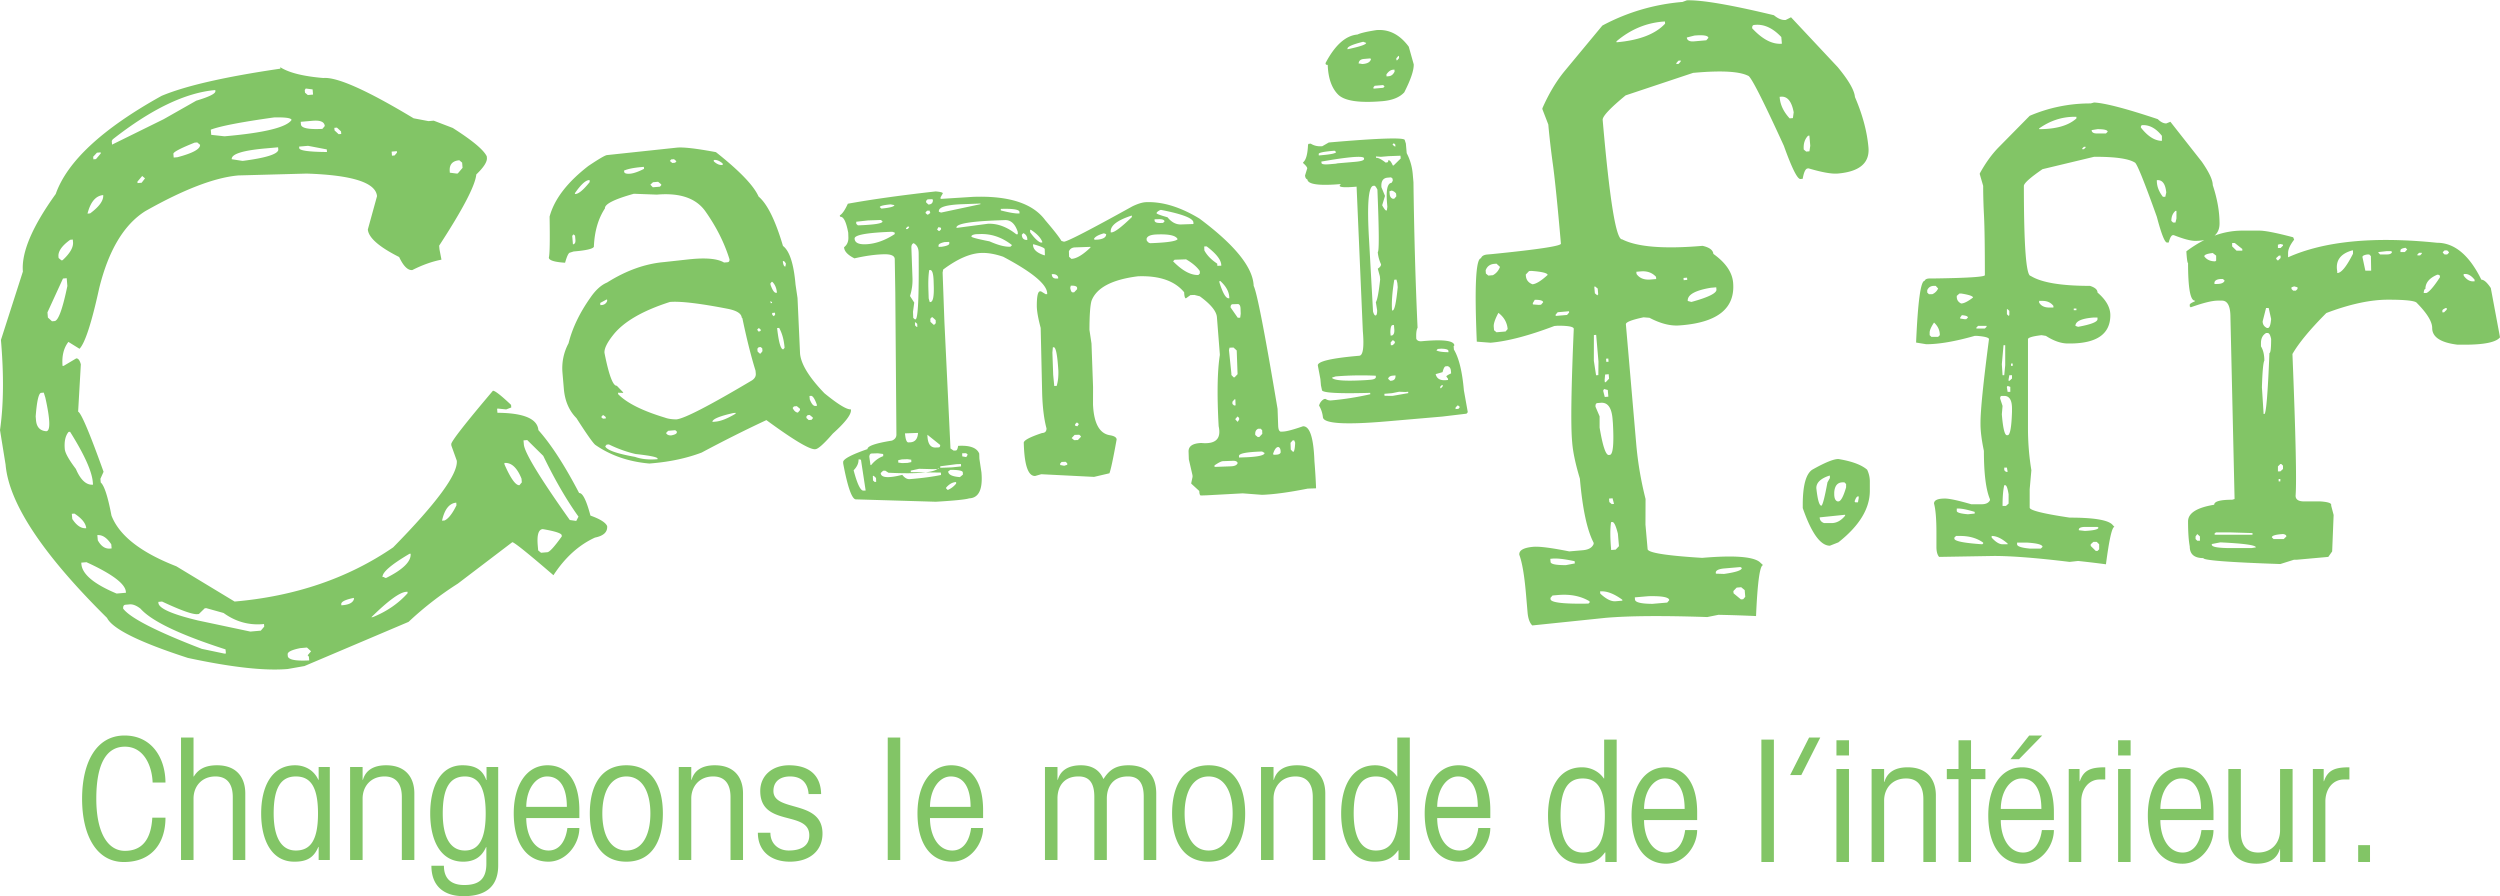 <svg viewBox="0 0 198 71" xmlns="http://www.w3.org/2000/svg" fill-rule="evenodd" clip-rule="evenodd" stroke-linejoin="round" stroke-miterlimit="1.414"><path d="M39.457 60.744v7.795c0 1.607-.91 2.438-2.731 2.438-1.608 0-2.559-.831-2.559-2.41h.991c0 1.097.656 1.526 1.608 1.526 1.153 0 1.754-.455 1.754-1.687v-1.314h-.027c-.375.858-1.03 1.153-1.808 1.153-1.834 0-2.612-1.742-2.612-3.817 0-2.077.778-3.818 2.546-3.818.897 0 1.58.268 1.888 1.166h.026v-1.032h.924zM171.1 64.95c0 1.366.63 2.571 1.769 2.571.966 0 1.381-.923 1.486-1.781h.953c0 1.273-1.031 2.666-2.452 2.666-1.661 0-2.747-1.367-2.747-3.831 0-2.197.991-3.804 2.681-3.804 1.581 0 2.518 1.313 2.518 3.549v.63H171.1zm-12.638 0c0 1.366.63 2.571 1.769 2.571.963 0 1.377-.923 1.486-1.781h.951c0 1.273-1.031 2.666-2.451 2.666-1.663 0-2.746-1.367-2.746-3.831 0-2.197.991-3.804 2.678-3.804 1.58 0 2.519 1.313 2.519 3.549v.63h-4.206zm-30.421 3.322h-.897v-.764h-.028c-.482.656-.99.898-1.888.898-1.822 0-2.624-1.742-2.624-3.818s.802-3.817 2.692-3.817c.724 0 1.365.349 1.727.884h.027v-3.081h.991v9.698zm52.515-1.019c-.201.724-.804 1.153-1.835 1.153-1.592 0-2.237-1.019-2.237-2.225v-5.276h.991v4.983c0 1.071.482 1.633 1.367 1.633 1.125 0 1.739-.816 1.739-1.755v-4.861h.993v7.367h-.993v-1.019h-.025zm-50.347-2.303c0 1.366.63 2.571 1.769 2.571.964 0 1.378-.923 1.486-1.781h.951c0 1.273-1.031 2.666-2.451 2.666-1.661 0-2.745-1.367-2.745-3.831 0-2.197.99-3.804 2.678-3.804 1.58 0 2.518 1.313 2.518 3.549v.63h-4.206zm57.496 3.322h-.938v-1.34h.938v1.34zm-22.87 0h-.991v-7.367h.857v.964h.026c.308-.924.939-1.098 2.009-1.098v.965h-.428c-.91 0-1.473.789-1.473 1.741v4.795zm-15.613 0h-.991v-7.367h.991v1.018h.029c.2-.723.803-1.152 1.834-1.152 1.592 0 2.236 1.019 2.236 2.223v5.278h-.991v-4.983c0-1.071-.483-1.634-1.365-1.634-1.126 0-1.743.816-1.743 1.755v4.862zm19.522 0h-.991v-7.367h.991v7.367zm-22.305 0h-.993v-7.367h.993v7.367zm9.667 0h-.991v-6.563h-.927v-.804h.927v-2.277h.991v2.277h1.138v.804h-1.138v6.563zm28.064 0h-.991v-7.367h.858v.964h.025c.31-.924.938-1.098 2.011-1.098v.965h-.429c-.912 0-1.474.789-1.474 1.741v4.795zM13.106 61.976h-1.018c-.041-1.285-.669-2.839-2.196-2.839-1.488 0-2.265 1.393-2.265 4.126 0 2.598.858 4.124 2.265 4.124 1.392 0 2.075-.937 2.17-2.625h1.044c0 1.983-1.059 3.51-3.296 3.51-2.183 0-3.308-2.13-3.308-5.009 0-2.881 1.125-5.01 3.362-5.01 2.13 0 3.229 1.741 3.242 3.723zm127.386 6.296h-.991v-9.698h.991v9.698zm-28.834-.161h-.897v-.764h-.027c-.482.657-.991.898-1.889.898-1.821 0-2.625-1.742-2.625-3.817 0-2.077.804-3.818 2.692-3.818.724 0 1.366.349 1.727.885h.027v-3.081h.992v9.697zm-85.537 0h-.884v-1.032h-.026c-.389.925-1.005 1.166-1.902 1.166-1.823 0-2.625-1.742-2.625-3.817 0-2.077.802-3.818 2.691-3.818.724 0 1.473.349 1.836 1.152h.026v-1.018h.884v7.367zm72.496-3.683c0 2.075-.805 3.817-2.894 3.817s-2.894-1.742-2.894-3.817c0-2.077.805-3.818 2.894-3.818s2.894 1.741 2.894 3.818zm15.209.362c0 1.365.63 2.571 1.767 2.571.965 0 1.38-.925 1.488-1.781h.951c0 1.271-1.032 2.665-2.451 2.665-1.662 0-2.746-1.366-2.746-3.831 0-2.196.991-3.804 2.678-3.804 1.582 0 2.519 1.313 2.519 3.55v.63h-4.206zm-72.147 0c0 1.365.63 2.571 1.768 2.571.964 0 1.38-.925 1.487-1.781h.951c0 1.271-1.032 2.665-2.451 2.665-1.66 0-2.746-1.366-2.746-3.831 0-2.196.991-3.804 2.679-3.804 1.581 0 2.518 1.313 2.518 3.55v.63h-4.206zm23.354-1.902h-.991c-.067-.885-.562-1.393-1.473-1.393-.751 0-1.314.374-1.314 1.151 0 1.715 3.886.643 3.886 3.375 0 1.34-.991 2.224-2.585 2.224-1.488 0-2.533-.818-2.533-2.291h.992c0 .911.683 1.407 1.446 1.407.991 0 1.634-.375 1.634-1.206 0-2.008-3.884-.616-3.884-3.509 0-1.204.937-2.036 2.277-2.036 1.607 0 2.518.804 2.545 2.278zm-12.534 1.54c0 2.075-.803 3.817-2.891 3.817-2.091 0-2.895-1.742-2.895-3.817 0-2.077.804-3.818 2.895-3.818 2.088 0 2.891 1.741 2.891 3.818zm21.155.362c0 1.365.631 2.571 1.769 2.571.965 0 1.38-.925 1.487-1.781h.951c0 1.271-1.032 2.665-2.451 2.665-1.662 0-2.746-1.366-2.746-3.831 0-2.196.99-3.804 2.679-3.804 1.58 0 2.518 1.313 2.518 3.55v.63h-4.207zm-44.936 3.321h-.991v-7.367h.991v1.018h.026c.202-.723.804-1.152 1.835-1.152 1.595 0 2.237 1.019 2.237 2.223v5.278h-.991v-4.983c0-1.072-.482-1.633-1.366-1.633-1.126 0-1.741.816-1.741 1.753v4.863zm42.581 0h-.991v-9.697h.991v9.697zm-16.551 0h-.991v-7.367h.991v1.018h.027c.201-.723.804-1.152 1.835-1.152 1.595 0 2.237 1.019 2.237 2.223v5.278h-.991v-4.983c0-1.072-.483-1.633-1.367-1.633-1.125 0-1.741.816-1.741 1.753v4.863zm-39.421 0h-.991v-9.697h.991v3.081h.027c.375-.617.965-.885 1.834-.885 1.595 0 2.238 1.019 2.238 2.223v5.278h-.991v-4.983c0-1.072-.483-1.633-1.366-1.633-1.125 0-1.742.816-1.742 1.753v4.863zm85.536 0h-.991v-7.367h.991v1.018h.028c.2-.723.803-1.152 1.835-1.152 1.594 0 2.236 1.019 2.236 2.223v5.278h-.991v-4.983c0-1.072-.482-1.633-1.366-1.633-1.126 0-1.742.816-1.742 1.753v4.863zm-17.111 0h-.992v-7.367h.992v1.018h.026c.2-.723.803-1.152 1.834-1.152.658 0 1.394.214 1.77 1.072h.026c.482-.763 1.031-1.072 1.969-1.072 1.245 0 2.197.59 2.197 2.251v5.25h-.991v-5.009c0-1.086-.403-1.622-1.274-1.607-1.125 0-1.648.777-1.648 1.741v4.875h-.991v-5.009c0-1.086-.4-1.622-1.272-1.607-1.124 0-1.646.777-1.646 1.741v4.875zm41.597-.59c1.125 0 1.754-.763 1.754-2.933s-.629-2.933-1.754-2.933c-1.205 0-1.755.938-1.755 2.933 0 1.835.575 2.933 1.755 2.933zm-16.384-.16c1.125 0 1.755-.763 1.755-2.933 0-2.171-.63-2.933-1.755-2.933-1.206 0-1.753.937-1.753 2.933 0 1.834.575 2.933 1.753 2.933zm-85.537 0c1.126 0 1.757-.763 1.757-2.933 0-2.171-.631-2.933-1.757-2.933-1.205 0-1.754.937-1.754 2.933 0 1.834.576 2.933 1.754 2.933zm13.392 0c1.016 0 1.646-.763 1.646-2.933 0-2.171-.63-2.933-1.646-2.933-1.206 0-1.755.937-1.755 2.933 0 1.834.575 2.933 1.755 2.933zm10.884-2.933c0 1.754.671 2.933 1.904 2.933 1.231 0 1.901-1.179 1.901-2.933 0-1.754-.67-2.933-1.901-2.933-1.233 0-1.904 1.179-1.904 2.933zm46.117 0c0 1.754.67 2.933 1.902 2.933 1.232 0 1.902-1.179 1.902-2.933 0-1.754-.67-2.933-1.902-2.933-1.232 0-1.902 1.179-1.902 2.933zm67.855-.362c0-1.447-.497-2.411-1.567-2.411-.885 0-1.633.964-1.647 2.411h3.214zm-28.253 0c0-1.447-.496-2.411-1.566-2.411-.886 0-1.634.964-1.648 2.411h3.214zm40.895 0c0-1.447-.497-2.411-1.571-2.411-.883 0-1.63.964-1.647 2.411h3.218zm-129.424-.161c0-1.446-.496-2.41-1.568-2.41-.883 0-1.633.964-1.647 2.41h3.215zm72.147 0c0-1.446-.497-2.41-1.568-2.41-.884 0-1.634.964-1.647 2.41h3.215zm-40.172 0c0-1.446-.495-2.41-1.567-2.41-.884 0-1.633.964-1.648 2.41h3.215zm65.792-2.518h-.884l1.501-2.973h.885l-1.502 2.973zm17.247-1.259h-.684l1.488-1.875h1.031l-1.835 1.875zm8.836-.294h-.991v-1.206h.991v1.206zm-22.305 0h-.993v-1.206h.993v1.206zM22.196 5.321c.673.436 1.81.722 3.409.857 1.084-.095 3.469.971 7.152 3.191l1.18.224.414-.036 1.508.578c1.555.988 2.453 1.738 2.694 2.25l.01.117c.028.314-.253.752-.84 1.314-.083.877-1.065 2.759-2.943 5.642l.027.294.157.814c-.741.144-1.51.418-2.311.824-.354.031-.702-.314-1.04-1.033-1.599-.807-2.424-1.535-2.48-2.181l.727-2.637c-.092-1.075-1.951-1.672-5.573-1.791l-5.406.147c-1.872.163-4.333 1.107-7.381 2.832-1.695 1.075-2.91 3.115-3.647 6.117-.599 2.734-1.118 4.328-1.555 4.78l-.88-.545c-.377.486-.53 1.121-.463 1.905l.089-.008.992-.589c.157-.014.28.143.367.469l-.215 3.746c.248.118.919 1.705 2.015 4.764l-.25.555.025.294c.279.233.562 1.106.851 2.617.61 1.585 2.323 2.924 5.137 4.019l4.616 2.792c4.806-.42 8.994-1.85 12.556-4.29 3.451-3.514 5.132-5.802 5.042-6.86l-.432-1.204-.009-.117c.019-.239 1.119-1.647 3.3-4.223.159-.013.637.359 1.438 1.118l.016.206-.403.153-.63-.064-.09.007.028.324c2.085.015 3.166.473 3.243 1.373 1.011 1.135 2.086 2.796 3.227 4.984.275-.024.574.571.896 1.785.759.27 1.199.547 1.323.832.039.469-.281.773-.965.91-1.279.586-2.376 1.581-3.289 2.981-2.035-1.754-3.123-2.627-3.26-2.615l-4.305 3.275a26.358 26.358 0 0 0-3.91 3.034l-8.247 3.5-1.319.233c-1.814.158-4.449-.134-7.908-.876-3.839-1.243-5.974-2.3-6.406-3.17C3.382 43.901.703 39.856.443 36.801L0 34.06c.287-1.978.312-4.356.074-7.135l1.739-5.419c-.128-1.506.738-3.554 2.601-6.142.912-2.584 3.707-5.175 8.387-7.773 1.898-.796 5.032-1.513 9.406-2.153l-.011-.117zm.587 46.511l.009.118c.024.293.59.413 1.697.355l-.025-.295-.098-.11.271-.319-.324-.296-.532.047c-.683.138-1.017.303-.998.5zM9.756 48.206c.56.74 2.635 1.803 6.228 3.184l1.79.376.118-.009-.029-.325c-3.613-1.163-5.858-2.237-6.737-3.227-.32-.247-.607-.361-.863-.338l-.325.029c-.138.012-.199.116-.182.31zm2.783-.538l.007.089c.037.43 1.08.891 3.127 1.383l4.155.881.827-.074.272-.319-.018-.207-.09.01c-1.124.096-2.161-.196-3.113-.883l-1.372-.383-.118.011-.467.454-.118.011c-.375.032-1.307-.3-2.796-.999l-.296.026zM133.25.155l.35-.13c1.186-.035 3.482.358 6.894 1.181.332.277.643.402.934.376l.421-.214 3.697 3.947c.864 1.043 1.321 1.834 1.366 2.371.605 1.403.96 2.735 1.07 3.995.106 1.229-.706 1.916-2.43 2.064-.478.042-1.248-.095-2.308-.409l-.077.006c-.171.015-.301.288-.394.82l-.177.016c-.239.021-.678-.855-1.313-2.628-1.676-3.664-2.619-5.513-2.828-5.546-.685-.347-2.078-.43-4.179-.248l-.179.015-5.346 1.783c-1.22 1.003-1.826 1.647-1.82 1.935.55 6.351 1.061 9.508 1.541 9.466 1.189.608 3.312.779 6.371.516.543.123.828.335.855.638.972.694 1.493 1.452 1.565 2.275.172 2.002-1.176 3.126-4.047 3.373l-.178.014c-.718.063-1.519-.138-2.402-.603l-.468-.037c-.947.203-1.412.384-1.398.554l.817 9.452c.127 1.479.374 2.938.741 4.381l-.007 2.031.17 1.94c.024.287 1.461.518 4.319.694 2.475-.213 3.991-.107 4.545.318l.279.257c-.256.022-.44 1.367-.555 4.034a112.07 112.07 0 0 0-2.977-.099l-.889.178c-3.504-.12-6.186-.099-8.048.062l-5.808.602c-.207-.202-.332-.545-.374-1.034l-.13-1.511c-.124-1.428-.299-2.446-.524-3.052-.03-.353.339-.564 1.109-.631.479-.041 1.427.08 2.846.364l1.076-.093c.46-.04.747-.208.86-.506l-.01-.101c-.516-.989-.875-2.674-1.083-5.062-.338-1.123-.538-2.052-.603-2.792l-.015-.177c-.113-1.31-.067-4.276.134-8.899-.013-.169-.441-.248-1.284-.244l-.256.022c-2.017.766-3.7 1.208-5.05 1.325l-1.091-.084c-.188-4.369-.078-6.571.333-6.607.053-.172.226-.273.515-.298l.359-.031c3.651-.366 5.47-.642 5.455-.827-.255-2.941-.467-5.03-.634-6.268a68.524 68.524 0 0 1-.34-2.893l-.024-.275-.465-1.204-.006-.077c.502-1.142 1.082-2.116 1.735-2.917l3.017-3.638a16.22 16.22 0 0 1 6.343-1.87zM29.408 48.887l.119-.01c1.112-.452 2.03-1.085 2.756-1.896l-.011-.118-.118.01c-.512.046-1.428.716-2.746 2.014zm-2.381-1.034l.008.088.117-.01c.512-.046.806-.209.883-.49l-.009-.089c-.682.141-1.015.305-.999.501zm102.45-.542l.014.176c.021.22.477.331 1.373.338l1.18-.102.162-.191c-.02-.235-.57-.339-1.652-.314l-1.077.093zm-6.682.044l.009.1c.022.268 1.022.387 2.997.35l.098-.083-.009-.101c-.691-.414-1.521-.58-2.495-.496l-.435.038-.165.192zm3.93-.517l.017.176c.466.434.872.636 1.213.605l.537-.046-.006-.075c-.662-.484-1.249-.706-1.761-.66zm10.556-.025l.017.177.583.482.181-.014.162-.192-.045-.53-.278-.229-.358.031-.262.275zM6.437 44.562l.01.118c.069.802.997 1.58 2.79 2.33l.739-.064-.008-.088c-.054-.626-1.093-1.404-3.119-2.332l-.412.036zm23.949 1.134l.126.078.088-.008c1.333-.668 1.973-1.306 1.922-1.913l-.089.007c-1.456.858-2.168 1.473-2.136 1.844l.089-.008zm105.503-.363l.009.101.647.022c.952-.134 1.421-.293 1.405-.476l-.109-.069-1.256.109c-.444.037-.676.143-.696.313zm-13.105-1.075l.022.251c.015.17.418.253 1.211.25l.71-.135-.015-.177c-.789-.169-1.372-.238-1.747-.205l-.181.016zm41.131-17.053h-.134c-.537 0-1.119-.2-1.746-.603l-.345-.057c-.716.088-1.074.195-1.074.321v7.074c0 1.106.089 2.207.269 3.301l-.134 1.509v1.452c0 .214 1.054.478 3.164.793 1.854 0 2.973.176 3.357.528l.192.207c-.192 0-.415.987-.672 2.962a82.715 82.715 0 0 0-2.206-.264l-.671.075c-2.596-.315-4.59-.471-5.985-.471l-4.353.075c-.141-.164-.212-.428-.212-.792v-1.132c0-1.069-.064-1.836-.191-2.301 0-.264.287-.397.863-.397.357 0 1.055.151 2.09.453h.806c.346 0 .569-.108.672-.321v-.075c-.321-.766-.481-2.043-.481-3.83-.178-.854-.268-1.558-.268-2.112v-.132c0-.98.223-3.181.671-6.602 0-.126-.313-.213-.939-.264h-.192c-1.547.44-2.827.661-3.836.661l-.806-.132c.141-3.258.364-4.886.672-4.886.05-.125.185-.189.402-.189h.269c2.736-.038 4.105-.126 4.105-.263 0-2.201-.023-3.766-.068-4.697a47.833 47.833 0 0 1-.067-2.17v-.207l-.269-.924v-.057c.448-.817.941-1.503 1.479-2.056l2.474-2.509a12.105 12.105 0 0 1 4.833-.981l.269-.075c.882.05 2.563.491 5.044 1.32.23.227.454.34.671.34l.327-.133 2.493 3.17c.575.83.863 1.445.863 1.848.358 1.081.537 2.094.537 3.038 0 .415-.132.736-.396.963a6.365 6.365 0 0 1 2.199-.398h1.343c.46 0 1.355.176 2.685.528l.077.189c-.321.415-.48.767-.48 1.056v.34c2.865-1.283 6.797-1.666 11.797-1.151 1.381 0 2.551.975 3.51 2.924.204 0 .454.22.748.66l.729 3.904c-.307.39-1.247.585-2.82.585h-.537c-1.343-.163-2.013-.603-2.013-1.32 0-.503-.404-1.163-1.21-1.981-.114-.176-.875-.264-2.282-.264-1.406 0-3.037.353-4.891 1.056-1.279 1.283-2.175 2.364-2.686 3.245.256 6.325.339 10.066.25 11.223 0 .302.224.453.671.453h1.285c.575.038.863.126.863.264v.075l.193.736-.116 2.886-.307.434-2.513.226h-.21l-1.075.339c-4.066-.138-6.099-.295-6.099-.471-.717 0-1.075-.308-1.075-.924-.09-.477-.134-1.138-.134-1.98 0-.655.69-1.095 2.071-1.321 0-.264.474-.396 1.42-.396l.192-.057v-.075l-.326-14.317c0-.88-.224-1.321-.671-1.321h-.327c-.448 0-1.163.177-2.148.529l-.077-.076v-.132c0-.062.135-.151.404-.263v-.058c-.359 0-.538-.993-.538-2.979-.051 0-.096-.309-.134-.926.471-.354.945-.65 1.42-.89a3.9 3.9 0 0 1-.729.061c-.358 0-.92-.151-1.688-.453h-.057c-.128 0-.243.196-.346.585h-.134c-.178 0-.447-.678-.805-2.037-1.011-2.83-1.593-4.263-1.746-4.3-.486-.302-1.515-.453-3.088-.453h-.134l-4.086.98c-.972.667-1.464 1.108-1.477 1.321 0 4.753.179 7.13.537 7.13.845.528 2.41.792 4.699.792.397.126.596.302.596.528.676.579 1.016 1.176 1.016 1.792 0 1.496-1.075 2.244-3.223 2.244zM42.588 43.183l.035.409.226.187.501-.042c.178-.016.558-.434 1.145-1.254l-.008-.089c-.013-.154-.514-.32-1.502-.489-.335.029-.465.454-.397 1.278zm122.996-.076v.131l.403.397h.135l.133-.132v-.396l-.192-.189h-.268l-.211.189zm-37.989-1.754c-.076.532-.074 1.242.004 2.132l.004.076.36-.031.26-.275-.085-.984c-.159-.629-.305-.938-.442-.927l-.101.009zM7.709 42.381l.036.409c.257.472.584.69.978.657l.118-.013-.027-.323c-.343-.522-.71-.765-1.105-.73zm152.044.594v.132c0 .164.332.277.998.34h.881l.135-.132c0-.176-.403-.289-1.208-.34h-.806zm15.421.113v.057c0 .176.511.264 1.534.264h1.611l.346-.057c0-.176-.94-.308-2.82-.396l-.671.132zm-29.577-6.734c1.074.176 1.835.46 2.283.849.14.302.211.61.211.924v.736c0 1.421-.831 2.785-2.494 4.093l-.671.264c-.741 0-1.458-.993-2.148-2.98v-.264c0-1.509.25-2.434.747-2.773.998-.565 1.689-.849 2.072-.849zm9.188 6.224v.077c0 .201.735.351 2.205.452l.077-.057v-.075c-.485-.352-1.094-.528-1.822-.528h-.326l-.134.131zm2.954-.131v.131c.319.353.607.529.863.529h.403v-.057c-.46-.402-.883-.603-1.266-.603zm16.284-.152l-.134.19v.207l.134.132h.211v-.339l-.211-.19zm5.908.265l.135.132h.805l.211-.207c0-.1-.09-.164-.269-.19-.588.039-.882.126-.882.265zm-3.357-.396H175.5l-.135.131.077.057h2.955v-.132l-1.823-.056zm-11.93-.246v.076l.48.056c.715-.037 1.074-.125 1.074-.263l-.076-.057h-.941c-.332 0-.511.064-.537.188zM5.688 40.693l.037.41c.342.523.709.768 1.104.731-.034-.389-.345-.776-.932-1.159l-.209.018zm138.432.282c0 .215.116.366.345.453h.596c.396 0 .754-.195 1.073-.585v-.075l-2.014.207zM41.462 34.879l.027.323c.055.646 1.267 2.641 3.639 5.983l.511.074.178-.341c-.944-1.316-1.876-2.923-2.792-4.815l-1.268-1.251-.295.027zm-6.454 6.361l.205-.019c.306-.144.619-.546.94-1.204l-.017-.207c-.552.049-.929.526-1.128 1.43zm119.968-.963v.189c0 .126.294.214.883.264l.537-.056v-.132c-.576-.176-1.004-.265-1.285-.265h-.135zm3.76-1.848c-.089.39-.134.918-.134 1.585v.056h.269l.21-.188v-.736c-.076-.478-.166-.717-.268-.717h-.077zm-13.81-.754h-.057c-.678.227-1.017.553-1.017.98.101.931.236 1.396.403 1.396.102-.05.261-.666.479-1.849l.192-.339v-.188zm-17.493 1.813l.025.277.194.161.178-.015-.116-.448-.281.025zm19.776-.172h-.058c-.089 0-.179.132-.268.396l.057.075h.211l.058-.339v-.132zm-73.1-24.156c.374.035.564.084.564.152l-.181.319.004.119.071-.001 2.503-.159c2.825-.101 4.728.514 5.71 1.846.671.782 1.1 1.331 1.286 1.645l.196.061c.269-.008 2.076-.943 5.421-2.798.437-.211.803-.323 1.095-.333 1.307-.046 2.712.386 4.218 1.299 2.81 2.094 4.242 3.871 4.294 5.331.266.541.895 3.79 1.893 9.743l.047 1.327c.011.299.081.457.211.476l.175-.007c.28-.009.806-.151 1.581-.419.536-.019.837.897.904 2.745.062.756.106 1.48.131 2.168-.246.01-.427.015-.544.019l-.122.006c-1.475.294-2.679.458-3.612.491l-1.53-.117-2.817.153-.49.017c-.082.002-.127-.117-.135-.357l-.635-.582-.001-.051.104-.487-.004-.121-.291-1.264-.021-.604c-.016-.438.321-.667 1.01-.693 1.137.11 1.594-.332 1.373-1.325-.137-2.477-.106-4.359.094-5.642l-.002-.07-.227-2.888c-.017-.483-.47-1.047-1.358-1.693l-.424-.107-.317.011-.358.256c-.081.001-.127-.158-.14-.479-.743-.904-1.964-1.325-3.656-1.266-2.06.258-3.287.906-3.682 1.943-.105.36-.16 1.128-.164 2.3l.162 1.081.124 3.444-.004 1.381c.065 1.481.502 2.293 1.314 2.436.365.057.551.17.557.342-.273 1.516-.464 2.409-.571 2.676l-1.217.285-4.181-.211-.485.139c-.537.018-.835-.799-.895-2.452l-.006-.173c-.007-.194.475-.454 1.446-.776.244-.011.362-.134.354-.375-.189-.695-.304-1.599-.342-2.714l-.118-5.237c-.189-.706-.292-1.266-.307-1.679-.005-.805.08-1.21.256-1.217l.069-.003.377.229.121-.005-.002-.07c-.025-.711-1.187-1.675-3.487-2.892-.639-.218-1.215-.317-1.729-.3-.888.032-1.894.471-3.022 1.316l-.043.242.14 3.859.483 10.071.251.166.175-.008c.082-.003.142-.125.18-.368l.122-.005c.851-.03 1.367.175 1.548.617l.014.414.162 1.08c.118 1.341-.209 2.025-.978 2.053-.267.09-1.146.179-2.638.268l-6.319-.188c-.316.011-.653-.932-1.013-2.827l-.005-.121c-.008-.24.634-.585 1.928-1.034-.009-.24.636-.465 1.939-.673.241-.1.359-.266.351-.496l-.088-11.224-.043-2.655c-.009-.275-.318-.403-.925-.381-.689.025-1.445.133-2.267.323-.537-.268-.81-.563-.821-.884.238-.18.353-.444.34-.789l-.012-.361c-.159-.847-.363-1.263-.608-1.255l-.054-.049-.002-.07c.194-.11.405-.416.633-.919 1.893-.344 4.214-.668 6.962-.975zm71.968 23.042h-.134c-.409 0-.634.265-.672.793v.132c0 .34.089.535.269.585h.057c.192 0 .397-.371.614-1.113v-.264l-.134-.133zm-78.081-1.815c.011.299-.119.585-.389.858.284 1.083.543 1.62.775 1.613l.177-.008-.368-2.419-.073-.049-.122.005zm6.935 2.235l.003.068.128.117c.263-.114.485-.282.665-.507l-.004-.121c-.28.01-.545.158-.792.443zm-34.985-1.954l.011.118c.492 1.121.887 1.668 1.183 1.642l.188-.225-.024-.294c-.354-.874-.806-1.29-1.358-1.241zm-34.514-2.46c-.252.298-.354.75-.302 1.356.028.315.321.84.88 1.579.373.875.826 1.289 1.357 1.243l-.017-.205c-.074-.86-.674-2.189-1.8-3.983l-.118.01zm63.697 3.484l.013.361.127.116.123-.004-.011-.311-.18-.166-.072.004zm111.473.247h-.134v.188h.134v-.188zm-106.353-.793l.086-.003-.003-.069a.5.5 0 0 1-.083.072l-.351.012-1.106-.03-.662.145.006.12 1.172.017c-.673.083-1.654.093-2.942.03l-.252-.164-.174.008-.187.178c.014.38.583.428 1.707.146.183.235.374.348.572.341 1.003-.081 1.834-.192 2.496-.331l-.007-.19-1.213-.018c.453-.055.767-.143.941-.264zm.847.193c.009.253.318.403.927.449l.24-.199-.008-.171c-.004-.137-.335-.206-.988-.206l-.171.127zm83.64-.306v.208l.135.132h.134l-.058-.34h-.211zm21.943-.283h-.077l-.191.189v.396h.191l.211-.189v-.264l-.134-.132zm-106.211.18l.004.12.911-.032.733-.078-.007-.189-.368.013-1.273.166zm21.72-.071l.005.121 1.296-.047c.303-.011.482-.097.533-.262-.039-.124-.163-.182-.373-.175l-.79.029c-.127.004-.351.115-.671.334zm-12.225-.149l.004.121.317.058.243-.077-.004-.121-.127-.117-.315.012-.118.124zm-15.116-.544l.094.67.052-.001c.28-.345.6-.58.958-.708l-.006-.172-.424-.054-.489.017c-.106.004-.167.088-.185.248zM53.644 11.689c.518-.043 1.536.076 3.056.36 1.874 1.482 3 2.652 3.379 3.517.689.579 1.333 1.884 1.932 3.912.521.392.854 1.415.996 3.065l.157 1.06.2 4.398c.073.836.716 1.885 1.932 3.146 1.075.877 1.772 1.303 2.095 1.274l.004.047c.031.361-.446.983-1.433 1.87-.7.805-1.158 1.218-1.373 1.236l-.049.006c-.455.008-1.735-.762-3.842-2.308-1.68.784-3.389 1.643-5.13 2.572-1.165.44-2.47.724-3.911.848l-.226.02c-1.649-.145-3.081-.64-4.292-1.485-.199-.174-.694-.878-1.483-2.111-.583-.589-.916-1.361-.998-2.314l-.11-1.287a4.149 4.149 0 0 1 .482-2.33c.297-1.198.876-2.406 1.735-3.621.415-.601.853-.996 1.314-1.186 1.509-.952 3.019-1.492 4.527-1.623l2.029-.223.228-.02c1.172-.101 1.999-.007 2.48.281l.273-.022c.119-.011.172-.09.159-.238-.406-1.309-1.047-2.581-1.924-3.819-.739-1.023-2.012-1.457-3.821-1.3l-1.827-.068c-1.558.434-2.321.82-2.291 1.159-.537.814-.828 1.826-.877 3.035-.061.165-.598.293-1.609.378l-.285.091c-.108.009-.238.276-.387.8-.839-.055-1.268-.188-1.286-.4.073-.273.093-1.358.06-3.253.369-1.376 1.392-2.712 3.069-4.01.82-.55 1.31-.838 1.47-.862l5.577-.595zm17.494 24.757l.005.189.3.042.437-.016.296-.063-.005-.189-.3-.042-.439.016-.294.063zm-23.193-1.113l.003.048c.167.285.949.554 2.348.805.503.18 1.1.242 1.788.182l-.004-.048c-.011-.116-.59-.237-1.739-.361a9.917 9.917 0 0 1-2.116-.761l-.176.015-.104.12zm50.181.784l.004.119.612-.022c.946-.045 1.415-.159 1.41-.342l-.198-.114-.122.005c-1.145.041-1.714.159-1.706.354zm-21.924-.215l.009.242.318.057.115-.193-.128-.117-.314.011zm50.163-3.686l.324.758v.889c.246 1.47.49 2.192.729 2.172l.076-.007c.257-.021.339-.858.248-2.51l-.029-.353c-.077-.891-.388-1.311-.936-1.264l-.257.022c-.119.011-.17.108-.155.293zm-25.544 3.752l.071.05.176-.007c.21-.007.329-.069.361-.186l-.003-.069c-.006-.205-.069-.326-.188-.355-.164.007-.302.195-.417.567zm1.387-.895l.02.534.182.183c.093-.003.148-.247.167-.729l-.077-.187-.123.004-.169.195zm-28.759-.642l.003.069c.023.643.239.957.647.944l.244-.01c.083-.004.122-.066.117-.194l-1.011-.809zm-.741-.145c.194-.007.194-.008 0-.001v.001l-1.033.037c.039.482.13.719.27.715l.123-.005c.397-.014.61-.262.64-.747zm12.165.409l.199.166.297-.011.237-.25-.002-.053-.127-.116-.368.013-.236.251zm14.541-.315l.002.069.199.166.122-.005.237-.25-.011-.293-.127-.116-.192.007c-.161.075-.239.216-.23.422zm-46.663-.085c.079.143.219.204.423.186.298-.058.444-.143.433-.26l-.005-.048-.123-.102-.564.049-.164.175zm105.659-2.732l.192.585-.057.66c.088 1.106.223 1.66.402 1.66h.058c.191 0 .306-.616.345-1.848v-.264c0-.667-.205-1-.614-1h-.191c-.09 0-.135.069-.135.207zM2.826 32.984l.025.296c.047.549.32.838.819.874.335-.029.309-.913-.078-2.655l-.125-.404-.206.018c-.196.017-.342.641-.435 1.871zm82.322.613l.005.122.177.044.117-.175-.128-.117-.052.001-.119.125zm18.663-22.221c.259.166.564.234.912.205l.517-.296c3.993-.346 5.999-.41 6.017-.191l.087.274.067.764c.268.512.427 1.063.478 1.654l.057.655c.051 4.037.159 7.875.325 11.513-.092.176-.126.472-.1.888.076.141.215.202.415.184l.159-.014c1.594-.138 2.407-.025 2.44.339l-.058.068.022.265c.399.667.661 1.742.79 3.23l.309 1.73-.101.119-1.929.23-4.388.379c-3.327.288-5.013.177-5.056-.332a2.243 2.243 0 0 0-.304-.916.818.818 0 0 1 .402-.521l.112-.011a.66.66 0 0 0 .409.123l.112-.01c.96-.084 1.967-.243 3.022-.481l-.009-.11c-2.527.073-3.799-.001-3.818-.218l-.08-.371-.044-.499-.204-1.081c-.028-.322 1.067-.579 3.285-.77.296-.025.389-.678.279-1.956l-.494-11.435-.047.003c-1.11.097-1.504.026-1.184-.211-1.744.151-2.632.028-2.666-.366-.109-.033-.171-.138-.186-.313l.175-.565c-.009-.094-.116-.231-.324-.413l-.005-.061c.23-.177.359-.644.39-1.4l.042-.066.174-.016zM56.428 33.368l.005.048.225-.02c.43-.036.966-.248 1.604-.634l-.004-.064-.179.015c-1.021.229-1.571.446-1.651.655zm41.417-.19l.001.051.181.183.117-.194-.005-.119-.126-.117-.168.196zm-33.983-.18l.01.112.177.16.225-.019.104-.122-.005-.064-.246-.202-.162.015-.103.12zm-15.987-5.05c.348 1.762.672 2.63.975 2.603l.499.517.005.048-.408-.012.009.112c.679.697 1.909 1.316 3.691 1.855.257.096.565.144.922.144.615-.052 2.613-1.083 5.996-3.094.213-.146.313-.325.294-.536l-.019-.223c-.361-1.164-.709-2.552-1.044-4.166l-.051-.043c-.027-.318-.389-.549-1.085-.691-2.24-.435-3.773-.618-4.601-.546-2.185.7-3.686 1.577-4.506 2.63-.479.606-.704 1.072-.677 1.402zm-.245 5.06l.004.048.122.103.227-.02-.011-.112-.174-.144-.064.006-.104.119zm131.975-6.632h-.134c-.269.163-.403.428-.403.792v.264c.179.29.268.667.268 1.132-.089.151-.154.855-.192 2.112l.134 2.113h.058c.141 0 .275-1.61.403-4.828.089 0 .135-.371.135-1.113-.064-.314-.154-.472-.269-.472zM62.778 32.308c.093.206.218.328.373.367l.048-.003.163-.191-.009-.111-.245-.204-.227.021-.103.121zm52.497-.019l.009.109.224-.019.1-.118-.004-.047-.121-.101-.062.007-.146.169zm-51.165-.927l.024.27c.14.361.29.533.451.52l.115-.01-.011-.111c-.17-.465-.325-.692-.465-.681l-.114.012zm33.494.461l.006.173.127.116.122-.004-.018-.483-.07.003-.167.195zm29.44-1.013l-.068.108.006.075.116.448.284-.025-.046-.529-.292-.077zm-16.785.327l-.618.053.014.156.624.009 1.257-.219-.009-.109-.221.019-.497-.02-.55.111zm48.746-.574l-.058.076v.056l.058.34h.211v-.396l-.211-.076zm-44.941.072l.009.111.063-.006.144-.17-.004-.062-.111.009-.101.118zm-30.677-3.131l-.037.415.062 1.758.085.893.193-.007c.104-.348.148-.752.132-1.212l-.003-.051c-.077-1.205-.198-1.805-.362-1.798l-.07.002zm43.739 2.158l-.039.433.013.177.077-.005.262-.278-.031-.353-.282.026zm32.014.053l-.059.32v.131h.059l.21-.187v-.264h-.21zm-49.202.287l.174.159.063-.006c.253-.022.368-.162.347-.422l-.222.018c-.202.019-.322.101-.362.251zm-4.429-.103l.002.048c.23.199 1.15.25 2.758.152l.271-.023c.274-.023.418-.092.429-.21l-.009-.109a24.522 24.522 0 0 0-3.172.055l-.279.087zm8.196-.27c.084.361.359.519.822.479l.161-.014-.011-.109-.125-.16c-.004-.054.121-.136.377-.253l-.018-.218c-.018-.188-.102-.305-.256-.356l-.173.016c-.083.028-.16.18-.231.46l-.546.155zM97.38 27.537l-.046.191.191 1.856.003.12.181.185.071-.004.236-.249-.068-1.879-.253-.232-.315.012zm28.856-.999l-.004 2.032.177 1.153.179-.015.011-1.068-.183-2.119-.18.017zm32.443.8l-.134 1.509.057.868h.134l.077-.793v-1.584h-.134zm.594 1.453v.188h.135v-.188h-.135zm-32.074-.381l.022.253.178-.016-.022-.252-.178.015zm-67.217-.788l.02.221.175.163.065-.007.146-.189-.019-.222-.122-.101-.162.014-.103.121zm53.783.135c.181.089.498.135.956.137l-.009-.109c-.01-.103-.202-.162-.576-.17l-.269.023-.102.119zm-52.218-1.774l.005.047c.128 1.109.289 1.654.483 1.638l.104-.121-.004-.047c-.052-.605-.195-1.113-.426-1.531l-.162.014zm48.59 1.145l.019.217.157-.012.162-.171-.01-.109-.12-.101-.063.006-.145.17zm43.037-1.582c-.231.352-.346.616-.346.792v.207l.135.133h.537l.134-.133c0-.389-.153-.722-.46-.999zm-43.059.767l.023.266.11-.01c.145-.055.204-.222.18-.502l-.029-.329-.11.011c-.106.009-.164.198-.174.564zm8.559-1.534c-.266.497-.39.864-.369 1.097l.024.279.195.161.717-.062.166-.191c-.046-.521-.291-.95-.733-1.284zm-58.709 1.34l.126.15.159-.063-.009-.111-.123-.101-.049.004-.104.121zm96.565-.177v.076h.672l.134-.133v-.074h-.672l-.134.131zm23.152-1.546h-.211l-.269 1.055c0 .24.114.416.345.529h.058c.141 0 .229-.239.269-.717l-.192-.867zM72.463 25.534l.009.24.127.117.054-.002-.01-.241-.126-.116-.054.002zm91.912.277l.211.074c1.023-.188 1.536-.389 1.536-.604v-.131h-.327c-.946.076-1.42.296-1.42.661zm-90.695-.562l.01.241.254.232.052-.003.118-.123-.009-.242-.254-.233-.052.003-.119.125zM4.987 22.06l-1.229 2.68.036.411.324.295.205-.017c.296-.027.634-.952 1.013-2.779l-.053-.617-.296.027zm67.195-2.432l.086 2.41c.017.472-.048.942-.196 1.406l.335.521-.097.728.018.483.127.116.053-.002c.197-.006.281-1.758.25-5.253l-.004-.068c-.011-.333-.143-.569-.393-.71-.127.051-.187.174-.179.369zm83.197 5.333l-.134.189v.076l.346.055h.134l.134-.131c0-.1-.16-.163-.48-.189zm-57.921-.617l.573.823.192-.006.042-.311-.015-.413c-.007-.207-.07-.326-.188-.357l-.437.015c-.106.004-.162.087-.167.249zm-36.306.441l.014.158.121.102.104-.122-.012-.158-.227.02zm62.053.136l.008.101.898-.077.164-.194-.009-.1-.897.077-.164.193zm35.742-.431v.396l.134.132.059-.057v-.339l-.135-.132h-.058zm-50.203.184c.061.214.128.317.202.311.084-.008.126-.142.124-.404l-.103-.649c.113-.167.227-.763.34-1.789l-.023-.264-.163-.599c.179-.12.267-.237.256-.352a2.824 2.824 0 0 1-.252-.904l-.007-.061c.116-.012.107-1.659-.027-4.944-.104-.212-.187-.314-.251-.309l-.063.006c-.402.034-.516 1.474-.346 4.315l.313 5.643zm85.036-.278h-.077c-.179.075-.269.145-.269.207v.132h.135l.211-.207v-.132zm-83.354-2.24c-.168 1.031-.224 1.843-.173 2.434l.047-.003c.148-.014.281-.627.399-1.841l-.029-.328-.07-.275-.174.013zm53.815 2.277v.132h.211v-.132h-.211zm-2.743-.603v.132c.153.264.422.395.805.395h.327v-.131c-.204-.264-.493-.396-.863-.396h-.269zm-113.963.163l.015.175.113-.011a.473.473 0 0 0 .427-.325l-.01-.11-.048.004-.497.267zm74.02-.25l-.159.266.009.101.468.038.18-.018.164-.191c-.012-.133-.234-.199-.662-.196zm33.421-.31v.075c0 .24.116.416.346.528.216 0 .531-.156.939-.471 0-.113-.313-.22-.939-.32h-.135l-.211.188zm-93.955.404l.015.174.112-.01-.005-.063-.122-.101zm12.574-2.448c-.068.392-.089.94-.063 1.64l.02.602.081.292.053-.002c.209-.008.299-.455.266-1.339l-.011-.363c-.021-.561-.112-.84-.276-.835l-.07.005zm60.075 2.448l.29.077c1.345-.369 2.007-.697 1.982-.982l-.016-.178-.435.038c-1.255.21-1.862.56-1.821 1.045zm-37.093-1.583l.003.12c.265.841.507 1.258.73 1.251l.052-.002-.003-.07c-.015-.447-.253-.881-.713-1.301l-.069.002zm29.689.447l.047.529.193.161.071-.082-.038-.454-.196-.161-.077.007zm26.371.279v.189l.133.132h.269a.89.89 0 0 0 .461-.453l-.192-.207h-.134c-.256 0-.435.113-.537.339zm39.321.227h.211c.23-.088.588-.503 1.073-1.245v-.076c0-.087-.069-.131-.21-.131-.627.264-.94.641-.94 1.131-.077 0-.121.107-.134.321zm-130.943-.763l.01.111c.156.436.304.646.444.633l.065-.005c-.034-.37-.155-.658-.368-.863l-.048.003-.103.121zm23.793.181l-.047.173c.044.241.107.359.189.355l.122-.003.237-.251-.004-.12c-.029-.113-.194-.166-.497-.154zm96.677.129v.132l.134.132h.211l.134-.132v-.132l-.268-.075-.211.075zm-60.646-1.008l.01.102c.026.321.2.542.522.666.289-.024.689-.271 1.202-.739-.015-.15-.444-.257-1.294-.32l-.179.014-.261.277zm55.217.348h-.076c-.346 0-.544.088-.595.264v.132h.191c.345 0 .55-.087.615-.264l-.135-.132zm19.201-.396h-.134v.132c.217.302.46.453.729.453h.134v-.132c-.243-.301-.486-.453-.729-.453zm-61.925.315l.015.178.283-.025-.016-.176-.282.023zm-3.735-.49l.017.177c.234.336.609.481 1.121.437l.436-.038-.015-.177c-.304-.328-.702-.471-1.2-.429l-.359.03zm-46.296.189c.009.242.136.359.382.35l.123-.005-.005-.121c-.076-.158-.22-.233-.429-.226l-.071.002zm34.362-.299l.02.251.195.162.359-.031c.263-.141.45-.361.562-.658l-.279-.256-.181.016c-.34.029-.567.203-.676.516zm-24.755-.719c.729.746 1.397 1.107 2.003 1.085l.119-.124-.007-.191c-.222-.324-.584-.634-1.085-.926l-.911.032-.119.124zm93.449-.863h-.059c-.946.264-1.342.818-1.188 1.66v.132c.32 0 .735-.51 1.247-1.528v-.264zm1.285.32h-.134c-.269.039-.403.107-.403.208l.23 1.075h.461l-.02-1.151-.134-.132zm-125.641.529l.009.111c.041.22.103.327.191.32l.045-.228c-.078-.143-.144-.212-.197-.208l-.048.005zm33.372-1.161l.012.312c.2.382.54.733 1.019 1.05l.007.172.315-.011-.002-.053c-.015-.412-.4-.904-1.157-1.476l-.194.006zm79.206.783c.192.264.479.396.863.396l.077-.057v-.396l-.269-.207c-.448.051-.671.139-.671.264zm6.043-.057h-.135l-.211.19v.075l.135.131.211-.206v-.19zm-175.992.07l.011.117.223.187.089-.009c.589-.542.865-1.02.83-1.432l-.018-.206-.206.018c-.655.473-.964.914-.929 1.325zm80.027-.411l.015.432.183.166c.397-.014.9-.315 1.51-.899l-.002-.053-1.226.043c-.233.01-.392.112-.48.311zm107.148.115h-.212l-.134.132v.075h.211l.135-.131v-.076zm-109.99-.668l.001.052c.013.356.31.628.889.814l.051-.004-.015-.48c-.005-.093-.295-.22-.873-.384l-.053.002zm112.003.48h-.21l-.134.132v.056l.134.132h.21l.135-.132v-.056l-.135-.132zm-4.43.056h-.347l-.671.076v.056l.135.132h.536c.231 0 .366-.062.404-.188l-.057-.076zm.728-.056v.132h.346l.191-.208-.133-.132c-.269.038-.404.108-.404.208zm-13.12-.586h-.211v.265l.345.34h.461v-.132l-.595-.473zm3.415.133v.264h.211l.191-.188v-.076l-.191-.057-.211.057zm-106.08.051l.004.123.245-.01c.408-.06.609-.149.605-.263l-.005-.122-.368.014c-.312.069-.473.155-.481.258zm2.605-.696c.003.069.481.195 1.432.38.668.298 1.204.44 1.613.425l.052-.002.118-.125c-.781-.614-1.628-.907-2.539-.875l-.315.01c-.244.034-.364.095-.361.187zm-31.617-.053l.057.669.049-.006c.115-.043.165-.158.149-.348l-.029-.333-.123-.103-.103.121zm22.366.212c.012.321.303.473.874.453.76-.029 1.527-.297 2.304-.807l-.005-.122-.195-.062c-1.996.071-2.99.251-2.978.538zm23.125.015l.005.122c.088.157.196.234.325.23 1.307-.048 2.015-.154 2.126-.318-.127-.284-.662-.409-1.608-.375l-.053.002c-.478.019-.743.132-.795.339zm-9.229-.703l.007.19c.319.448.599.72.835.816l.123-.005-.003-.069c-.129-.317-.425-.629-.891-.935l-.071.003zm-.652.384c.009.288.154.427.434.416l-.002-.068a.51.51 0 0 0-.314-.472l-.118.124zm5.71.348l.072.05.245-.01c.441-.049.659-.195.65-.436l-.177-.063c-.463.131-.726.285-.79.459zm-10.886-.937l.002.052 2.496-.331c.758-.028 1.504.25 2.238.833l.123-.004-.008-.191c-.21-.635-.548-.944-1.015-.928l-.489.018c-2.183.078-3.299.261-3.347.551zm12.215.339l.002.068.069-.003c.246-.008.78-.413 1.606-1.213l-.005-.12c-1.133.362-1.69.785-1.672 1.268zm-13.636-.356l-.116.193.127.115h.069l.119-.126-.004-.121-.195-.061zm-2.575.092l.002.068.124-.004.119-.126-.003-.068-.124.006-.118.124zm-3.945-.513l.006.17.127.117c1.308-.047 1.958-.15 1.952-.311l-.127-.116-1.033.037-.925.103zm23.785-.682c.002.057.293.168.871.329.318.394.675.581 1.072.568l.982-.035-.005-.122c-.012-.333-.865-.665-2.561-.996l-.053.003c-.183.088-.286.172-.306.253zm-.157.488l.004.121c.028.126.194.182.496.171l.176-.007.118-.123c-.028-.126-.194-.183-.497-.171l-.297.009zm80.531.124l.135.132h.191l.078-.32v-.604h-.078c-.217.189-.326.453-.326.792zm-98.664-.68l.003.068.128.116.069-.002.172-.126-.06-.188-.192.008-.12.124zM6.93 16.92l.208-.019c.726-.536 1.073-1.022 1.036-1.451-.592.052-1.006.542-1.244 1.47zm72.329-.374l.005.12c.672.171 1.143.251 1.412.242l.069-.003-.004-.119c-.005-.173-.418-.255-1.236-.249l-.246.009zm-4.902.226l.179.064 3.115-.664-.003-.052-1.418.052c-1.26.045-1.885.228-1.873.55v.05zm35.053-1.939l.282.683-.224.74c.152.282.261.418.323.413l.048-.004.039-.286-.022-.264c-.093-1.061.026-1.605.353-1.632l.099-.166-.017-.172-.119-.1-.27.024c-.37.032-.534.286-.492.764zm-39.729 1.573l.128.115c.687-.068 1.029-.162 1.024-.278l-.3-.057c-.571.055-.855.128-.852.22zm3.665-.494l.005.121.181.166c.244-.009.363-.134.353-.375l-.054-.049-.366.012-.119.125zm36.697-.756l.02.217c.016.197.103.321.256.371l.111-.01.159-.186-.019-.219a.61.61 0 0 0-.356-.235l-.171.062zm60.778-.89v.057c0 .428.159.848.48 1.263h.191l.076-.339c-.064-.654-.287-.981-.671-.981h-.076zm-125.284 1.1l.064-.006c.248-.022.617-.335 1.105-.943l-.014-.16-.047.006c-.28.023-.651.371-1.114 1.039l.006.064zm5.97-.74l.196.207.566-.049.104-.122-.006-.063-.245-.202-.405.036-.21.193zm-40.624-.241l.009.117.325-.028.268-.349-.224-.186-.378.446zm38.542-.875l.011.111c.032.114.187.159.467.136.279-.024.648-.153 1.105-.383l-.014-.16-.177.016c-.625.054-1.088.147-1.392.28zm-13.805.076l.006.091.543.07.088-.009.378-.446-.034-.411-.224-.188c-.552.048-.804.346-.757.893zm73.355-1.196l.009.11c.17-.015.419.109.751.373l.111-.009c.073-.006.107-.061.097-.165l.065-.005c.086.014.187.152.305.412l.064-.005.56-.551-.019-.218-.939.035-.617.053-.387-.03zm-52.448.282l.009.111c.224.205.438.299.643.282l.064-.005-.009-.113c-.236-.203-.455-.297-.659-.279l-.048.004zm48.125.124l.009.108c.01.105.22.138.633.103l.491-.042.157-.031 1.395-.119c.473-.041.707-.119.696-.233l-.003-.047c-.017-.187-.885-.143-2.607.131l-.771.13zm-51.599-.047l.192.159.226-.02.103-.121-.192-.16-.227.019-.102.123zm-34.7-.139l.846.132.088-.007c1.767-.233 2.685-.52 2.755-.862l-.017-.207-.946.084c-1.852.16-2.762.447-2.726.86zm-10.974-.196l.017.205.206-.018.379-.448-.007-.086-.296.025-.299.322zm6.353-.231l.025.295.294-.026c1.223-.323 1.821-.651 1.793-.985l-.224-.188-.208.018c-1.133.454-1.692.75-1.68.886zm17.285-.176l.027.323.208-.018.189-.224-.01-.117-.414.036zm73.424.194l.009.11.223-.019c.77-.068 1.152-.153 1.143-.258l-.121-.097-.111.009c-.771.066-1.152.151-1.143.255zm-80.752-.59l.01.118c.016.196.749.299 2.199.31l-.017-.206-1.485-.284-.707.062zm119.169.235l.195.16.254-.022.066-.438-.069-.806-.103.009c-.268.277-.382.643-.343 1.097zm22.054-.088v.056h.135l.134-.132v-.057h-.134l-.135.133zm-54.628-.298l.187.141.047-.004-.013-.155-.121-.101-.1.119zM8.875 11.454l4.085-2.013 2.585-1.467c1.025-.307 1.53-.558 1.513-.754l-.007-.088c-2.365.207-5.071 1.507-8.123 3.904l-.078.124.025.294zm160.679-1.357c.55.705 1.107 1.057 1.669 1.057v-.396c-.447-.567-.94-.849-1.476-.849h-.058c-.09 0-.135.063-.135.188zm-152.859.173l.034.41 1.052.115c3.134-.272 4.902-.703 5.309-1.291-.012-.157-.476-.225-1.387-.203-2.608.364-4.279.689-5.008.969zm9.784-.145l.018.205.323.297.207-.016-.018-.206-.323-.298-.207.018zm139.182.179v.057c.037.139.172.209.402.209h.729l.134-.133c0-.138-.268-.208-.804-.208l-.461.075zm-4.163-.131v.056c1.343 0 2.328-.283 2.954-.848v-.132h-.135c-1.009 0-1.949.308-2.819.924zM23.816 9.647l.019.206c.024.292.591.412 1.698.355l.19-.224c-.029-.331-.349-.471-.96-.419l-.947.082zm117.13-1.979l.008.075c.05.572.311 1.117.786 1.633l.257-.022.063-.462c-.161-.866-.499-1.277-1.011-1.233l-.103.009zm-31.941-5.283c1.003-.086 1.86.352 2.571 1.316l.392 1.397c.01.48-.241 1.219-.75 2.215-.371.399-.945.631-1.726.699-1.85.159-3.025-.019-3.527-.536-.503-.516-.773-1.296-.809-2.34-.106.009-.161-.022-.169-.095l-.003-.047c.749-1.425 1.594-2.179 2.534-2.26.225-.113.72-.229 1.487-.349zM24.216 7.01l-.079.124.019.206.224.187.414-.036-.035-.41-.543-.071zm84.558-.099l.009.11.775-.068.102-.117-.12-.099-.666.057-.1.117zm1.029-1.014l.013.155.174-.015c.201-.017.355-.14.463-.369l-.014-.157-.11.01c-.19.016-.366.142-.526.376zm22.963-.9l.005.076.18-.016.164-.191-.006-.076-.179.017-.164.19zm-25.097.032l.226.043.047-.004c.371-.031.583-.161.639-.385l-.054-.058-.507.044c-.265.023-.403.143-.415.366l.064-.006zm2.917-.409l.014.156.062-.006.146-.17-.014-.171-.049.005-.159.186zm-3.865-.766l.004.048c.993-.212 1.484-.379 1.473-.505l-.232-.09c-.842.21-1.258.392-1.245.547zm32.053-1.61c.816.877 1.6 1.283 2.352 1.218l-.046-.529c-.663-.703-1.354-1.027-2.071-.964l-.077.006c-.118.011-.173.101-.158.269zm-10.753 1.03l.007.076c1.793-.155 3.076-.646 3.848-1.476l-.015-.175-.181.014c-1.35.118-2.568.638-3.659 1.561zm5.577-.304l.007.075c.065.181.252.257.56.232l.974-.086.165-.19c-.017-.185-.383-.247-1.102-.185l-.604.154z" fill="#82c566"/></svg>